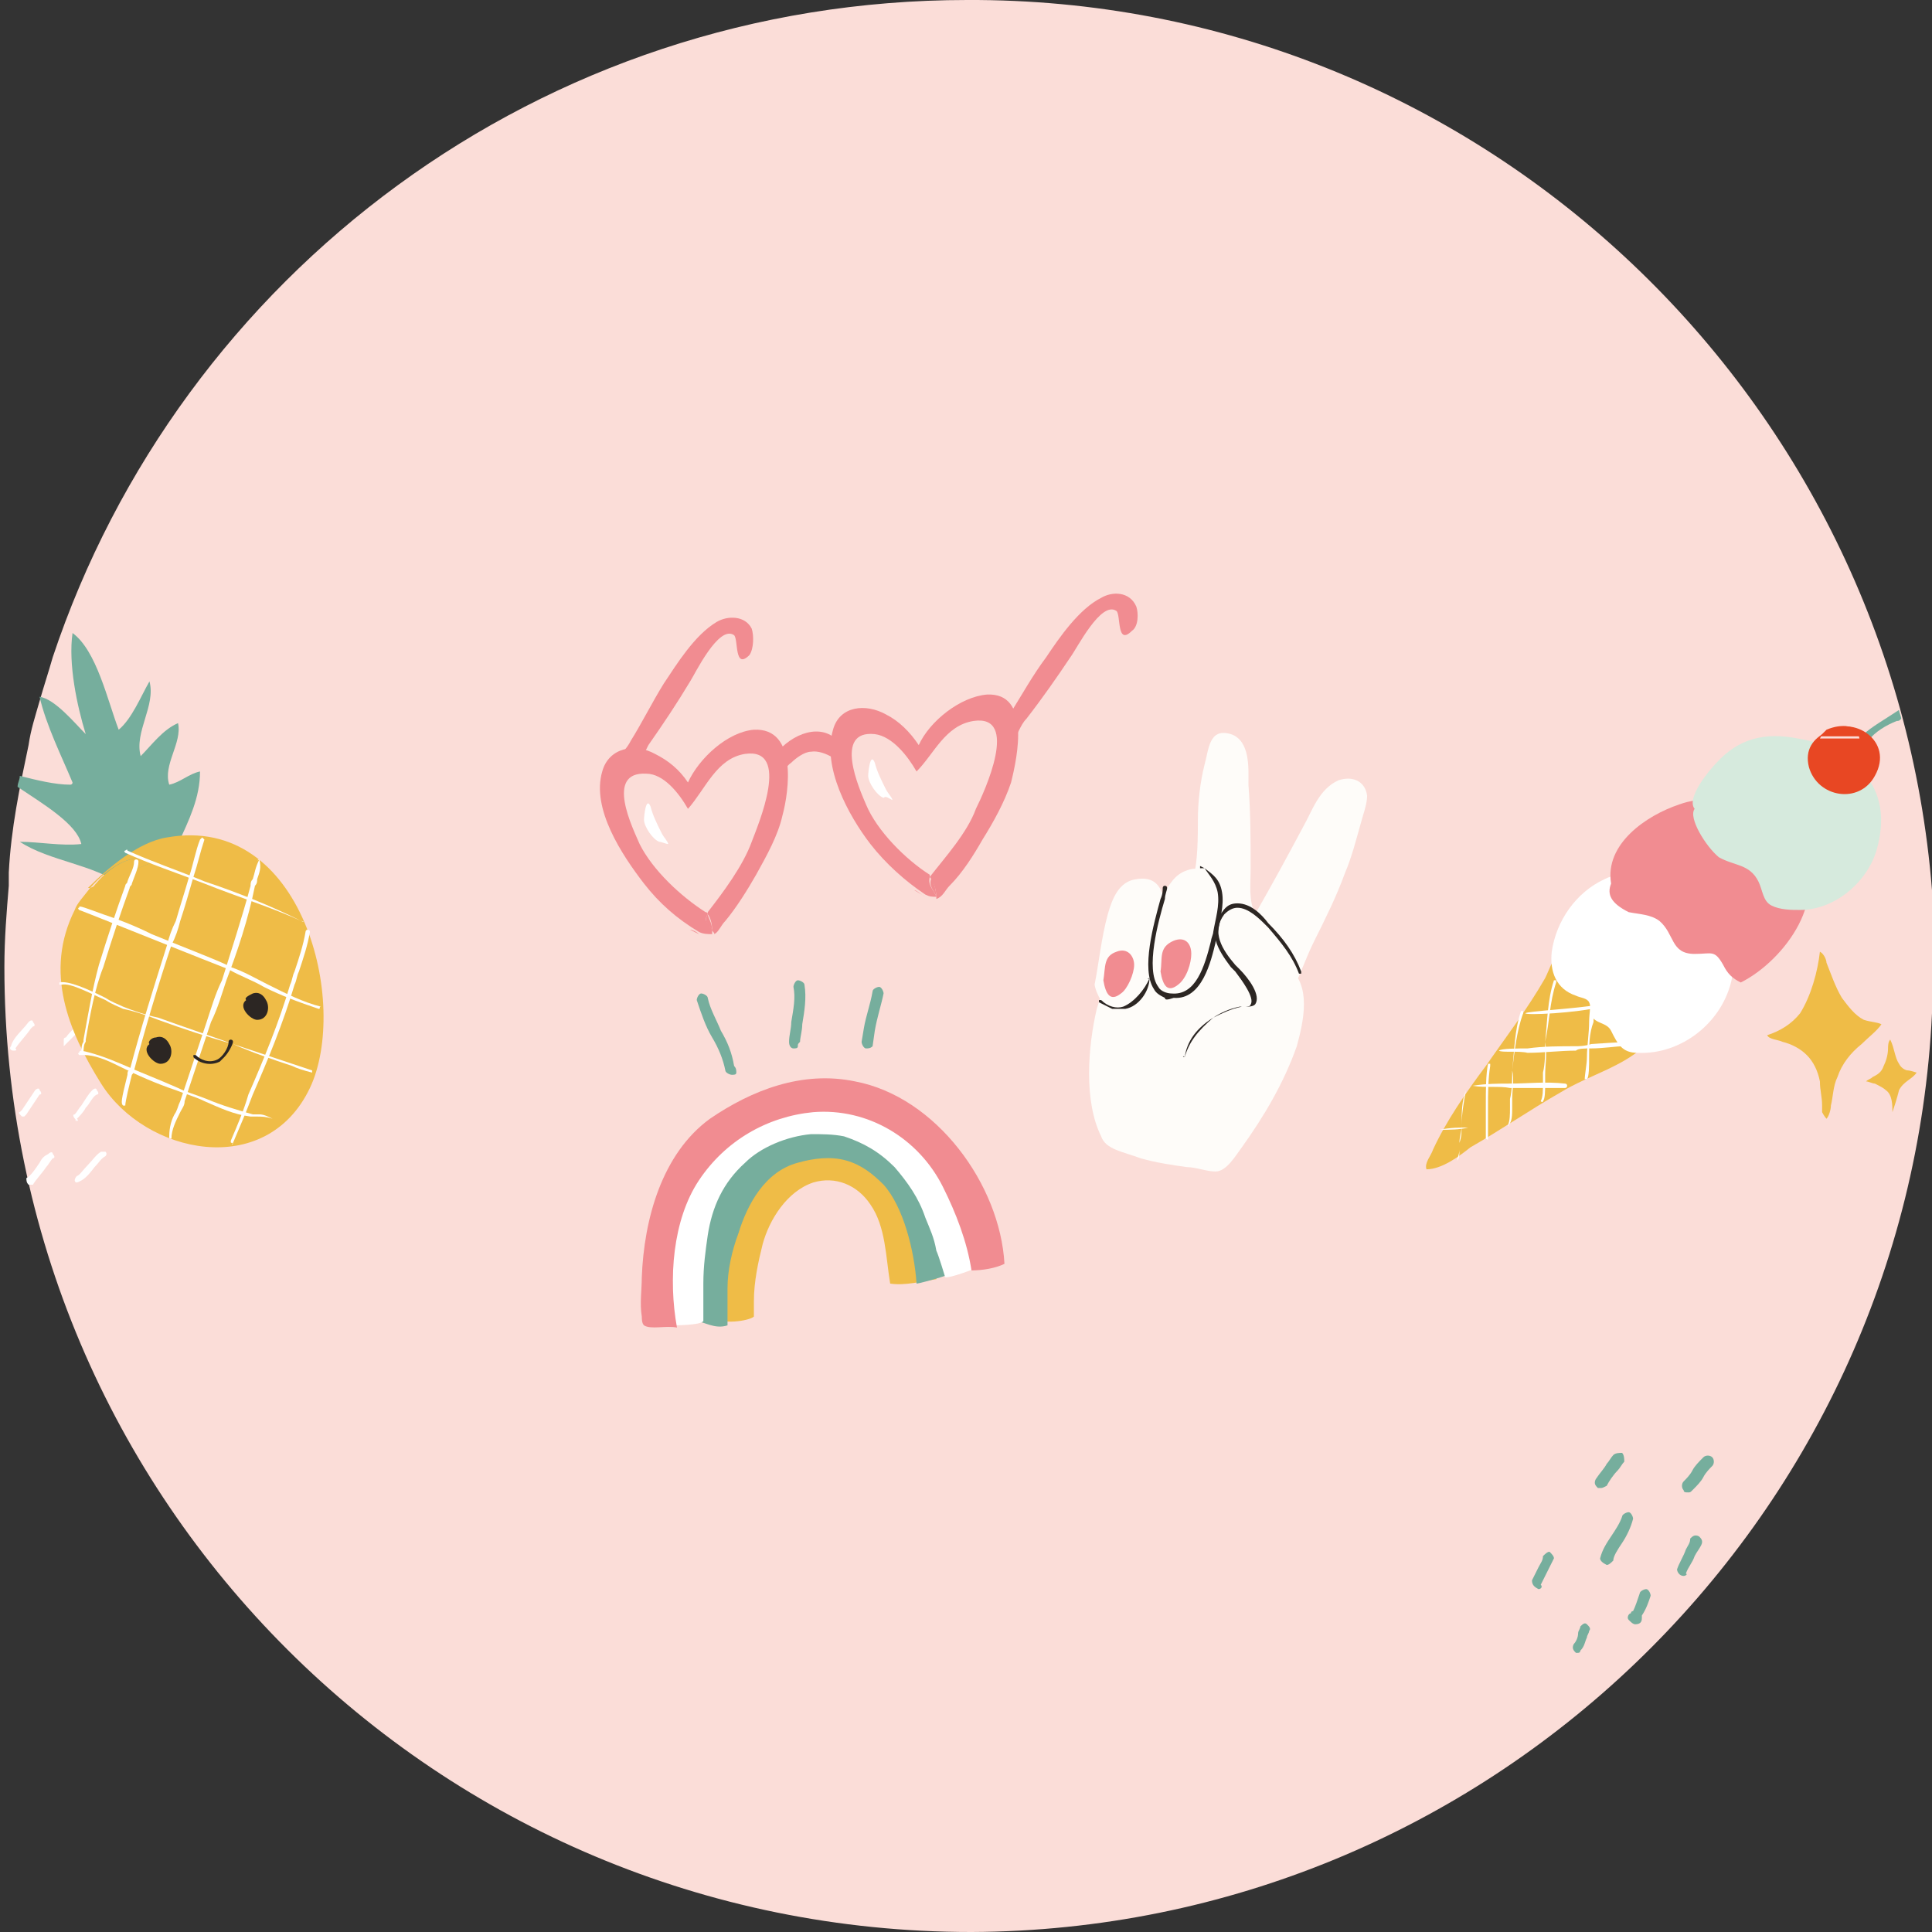 <?xml version="1.0" encoding="utf-8"?>
<!-- Generator: Adobe Illustrator 24.2.0, SVG Export Plug-In . SVG Version: 6.00 Build 0)  -->
<svg version="1.1" id="Calque_1" xmlns="http://www.w3.org/2000/svg" xmlns:xlink="http://www.w3.org/1999/xlink" x="0px" y="0px"
	 viewBox="0 0 87.9 87.9" style="enable-background:new 0 0 87.9 87.9;" xml:space="preserve">
<rect x="0" y="0" width="87.9" height="87.9" fill="#333333" stroke="none"/>
<style type="text/css">
	.st0{fill:#FBDDD8;}
	.st1{fill:#EFBC47;}
	.st2{fill:#76AE9D;}
	.st3{fill:#FFFFFF;}
	.st4{fill:#F18C91;}
	.st5{fill:#FEFCF9;}
	.st6{fill:#2C2623;}
	.st7{fill:#D6EADD;}
	.st8{fill:#E84723;}
</style>
<path class="st0" d="M87.9,46.1c0-0.8,0.1-1.5,0.1-2.3c0-0.6,0-1.2,0-1.8c0-0.5-0.1-1-0.1-1.5c0,0,0,0,0,0l0,0
	C86.1,17.8,67.1-0.1,44,0C24.6,0,8.2,12.5,2.4,29.9l0,0c0,0,0,0,0,0c-0.2,0.7-0.4,1.3-0.6,2c0,0,0,0,0,0c-0.2,0.7-0.4,1.3-0.5,2
	c0,0,0,0,0,0v0c-0.4,1.9-0.8,3.8-0.9,5.8l0,0c0,0.2,0,0.4,0,0.6c-0.1,1.2-0.2,2.4-0.2,3.7c0,24.3,19.7,43.9,44,43.9
	C67.6,87.8,86.8,69.3,87.9,46.1L87.9,46.1C87.9,46.1,87.9,46.1,87.9,46.1z"/>
<g>
	<g>
		<g>
			<g>
				<g>
					<path class="st1" d="M41.8,54c-1-1.8-2.8-3.1-5-2.6c-2.4,0.5-4.1,2.3-4.6,4.8c-0.2,0.9-0.1,1.8,0,2.7c0.2,0.2,0.3,0.5,0.4,1
						c0.1,0.4,1.5,0.2,1.7,0c0,0,0-0.3,0-0.7c0-0.9,0.2-1.8,0.4-2.6c0.3-1.1,1.1-2.4,2.3-2.8c1-0.3,2,0.1,2.6,1
						c0.7,1,0.7,2.4,0.9,3.6c0.7,0.1,1.4-0.1,2.1-0.2c0.1-0.4,0.1-0.8,0-1.2C42.5,55.9,42.3,54.9,41.8,54z"/>
				</g>
				<g>
					<path class="st2" d="M42.5,54c-0.7-1.1-1.6-2.1-2.7-2.9c-1.7-1.1-3.9-1.3-5.6-0.1c-1.4,1-2.3,2.7-2.9,4.3
						c-0.8,1.7-0.8,3.5,0.3,4.8c0.4,0,0.9,0.4,1.5,0.2c0,0,0-1.3,0-1.7c0-0.8,0.2-1.7,0.5-2.5c0.4-1.3,1.2-2.8,2.7-3.2
						c0.7-0.2,1.5-0.3,2.2-0.1c0.7,0.2,1.2,0.6,1.7,1.1c0.9,1,1.4,3,1.5,4.5c0,0,0.1,0,0.8-0.2c0.3-0.1,0.9-0.2,1-0.6
						c0-0.1,0.2-0.3,0.2-0.5c-0.1-0.4-0.2-0.8-0.3-1.2C43.2,55.2,42.9,54.6,42.5,54z"/>
				</g>
				<g>
					<path class="st3" d="M44.5,57.2c0-0.1-0.1-0.5-0.1-0.6c-0.1-0.5-0.2-0.9-0.3-1.4c-0.5-1.6-1.2-3.4-2.7-4.3
						c-1.8-1-4.1-1.6-6.1-1c-2.8,0.9-4.3,3.5-4.6,6.2c-0.1,1-0.1,2-0.1,3c0,0.6-0.3,0.8-0.2,1.1c0,0,0,0.1,0,0.1
						c0.3,0,1.5,0,1.6-0.2c0-0.1,0-0.4,0-0.5c0-0.4,0-0.8,0-1.2c0-0.8,0.1-1.5,0.2-2.2c0.2-1.3,0.7-2.4,1.7-3.3
						c0.7-0.7,1.9-1.2,3-1.3c0.5,0,1,0,1.5,0.1c0.9,0.3,1.6,0.7,2.3,1.4c0.6,0.7,1.1,1.4,1.4,2.3c0.2,0.5,0.4,0.9,0.5,1.5
						c0.1,0.2,0.4,1.2,0.4,1.2c0.1,0.1,1.5-0.4,1.8-0.6C44.9,57.4,44.5,57.4,44.5,57.2z"/>
				</g>
				<g>
					<path class="st4" d="M38.9,49.2c-2.4-0.5-4.7,0.4-6.6,1.7c-2.2,1.6-3,4.6-3.1,7.2c0,0.6-0.1,1.2,0,1.8c0,0.1,0,0.3,0.1,0.4
						c0.3,0.2,1,0,1.5,0.1c-0.4-2.2-0.2-4.9,1-6.7s3.1-2.9,5.2-3.1c2.5-0.2,4.8,1.2,5.9,3.4c0.6,1.2,1.1,2.5,1.3,3.8
						c0.5,0,1.1-0.1,1.5-0.3C45.5,53.9,42.6,49.9,38.9,49.2z"/>
				</g>
				<g>
					<path class="st2" d="M32.8,46.9c-0.2-0.5-0.5-1-0.6-1.5c0-0.1-0.2-0.2-0.3-0.2c-0.1,0-0.2,0.2-0.2,0.3c0.2,0.6,0.4,1.2,0.7,1.7
						c0.3,0.5,0.5,1,0.6,1.5c0,0.1,0.2,0.2,0.3,0.2s0.2,0,0.2-0.1c0-0.1,0-0.2-0.1-0.3C33.3,47.9,33.1,47.4,32.8,46.9z"/>
				</g>
				<g>
					<path class="st2" d="M36.3,44.6c-0.1,0-0.2,0.2-0.2,0.3c0.1,0.5,0,1-0.1,1.6c0,0.3-0.1,0.6-0.1,0.9c0,0.2,0.1,0.3,0.2,0.3
						c0.1,0,0.2,0,0.2-0.1c0-0.1,0-0.1,0.1-0.2c0-0.2,0.1-0.5,0.1-0.8c0.1-0.6,0.2-1.2,0.1-1.8C36.6,44.7,36.4,44.6,36.3,44.6z"/>
				</g>
				<g>
					<path class="st2" d="M40,44.9c-0.1,0-0.3,0.1-0.3,0.2c-0.1,0.6-0.3,1.1-0.4,1.7l-0.1,0.6c0,0.1,0.1,0.3,0.2,0.3
						c0.1,0,0.2,0,0.3-0.1c0,0,0-0.1,0-0.1s0,0,0,0.1l0.1-0.7c0.1-0.6,0.3-1.2,0.4-1.7C40.2,45.1,40.1,44.9,40,44.9z"/>
				</g>
			</g>
			<g>
				<path class="st5" d="M54,39.6c-0.6,0.2-0.8,0.7-1.1,1.1c-0.2-0.6-0.6-0.8-1.2-0.7c-0.8,0.1-1.1,0.9-1.3,1.6
					c-0.3,1.1-0.4,2.2-0.6,3.2c0.1,0.6,0.7,1.4,1.3,1.9c0.3,0.3,0.8,0.6,1.2,0.8c0.6,0.2,1.1,0,1.5-0.4c0.7-0.6,1.1-1.5,1.5-2.4
					c0.3-0.8,0.6-1.7,0.7-2.6c0.1-0.7,0.1-1.6-0.4-2.1C55.2,39.6,54.5,39.4,54,39.6z"/>
			</g>
			<g>
				<path class="st5" d="M60.9,35.5c-0.9,0.4-1.2,1.4-1.6,2.1c-0.8,1.5-1.4,2.6-2.2,4c-0.3-0.7-0.2-1.3-0.2-2.1c0-1.3,0-2.5-0.1-3.8
					c0-0.7,0.1-2-0.8-2.3c-1-0.3-1,0.7-1.2,1.4c-0.2,0.8-0.3,1.7-0.3,2.5c0,0.7,0,1.9-0.2,2.6c-0.6,2.4,0.1,0.8,0.3,0.7
					c0.5,0.1,0.2,0.8,0.6,1.2c1.1,1.3,2.3,2.4,3.5,3.5c0.4-0.8,0.7-1.7,1.1-2.5c0.5-1,1-2,1.4-3.1c0.3-0.7,0.5-1.5,0.7-2.2
					c0.1-0.4,0.3-0.9,0.3-1.3C62.1,35.5,61.5,35.3,60.9,35.5z"/>
			</g>
			<g>
				<path class="st5" d="M58.6,44c-0.4-0.3-0.9-0.5-1.3-0.7c-0.3-0.1-0.6-0.2-0.9-0.4c-0.3-0.2-0.5-0.4-0.9-0.5
					c-0.9-0.3-2.3-0.3-3.1,0.1c-1.2,0.6-2.1,2-2.5,3.4c-0.4,1.7-0.6,4.2,0.2,5.8c0.2,0.6,1,0.7,1.8,1c0.7,0.2,1.4,0.3,2.1,0.4
					c0.4,0,0.9,0.2,1.3,0.2c0.5,0,0.9-0.7,1.2-1.1c1-1.4,1.9-2.9,2.5-4.6C59.3,46.5,59.7,44.8,58.6,44z"/>
			</g>
			<g>
				<path class="st6" d="M53.9,48.1C53.8,48,53.8,48.1,53.9,48.1L53.9,48.1z"/>
				<path class="st6" d="M55.2,46.3c-0.8,0.5-1.2,1.1-1.3,1.8C54.1,47.4,54.5,46.9,55.2,46.3c0.4-0.2,0.8-0.4,1.3-0.5c0,0,0,0-0.1,0
					C55.9,45.9,55.5,46.1,55.2,46.3z"/>
				<path class="st6" d="M57.7,42c-0.3-0.4-0.8-0.9-1.4-0.9c-0.3,0-0.5,0.1-0.7,0.4c-0.7,0.9-0.2,1.7,0.4,2.5
					c0.1,0.1,0.1,0.1,0.2,0.2c0.3,0.4,0.9,1.2,0.7,1.5c0,0.1-0.2,0.1-0.3,0.1c0,0,0.1,0,0.1,0c0.1,0,0.3,0,0.4-0.1
					c0.3-0.4-0.3-1.2-0.7-1.6c-0.1-0.1-0.2-0.2-0.2-0.2c-0.6-0.7-1.1-1.5-0.5-2.3c0.2-0.2,0.4-0.3,0.6-0.3c0.5,0,1,0.5,1.3,0.8
					l0.1,0.1c0.6,0.7,1.1,1.3,1.4,2.1h0.1v-0.1C58.9,43.4,58.4,42.7,57.7,42L57.7,42z"/>
			</g>
			<g>
				<path class="st6" d="M54.8,39.5L54.8,39.5l-0.2-0.1v0.1H54.8c0.2,0.3,0.5,0.6,0.6,1.1c0.1,0.6-0.1,1.2-0.2,1.8
					c0,0.1-0.1,0.3-0.1,0.4c-0.3,1.2-0.7,2.5-1.8,2.4c-0.2,0-0.5-0.1-0.6-0.3c-0.6-0.8,0-3,0.3-4c0-0.2,0.1-0.4,0.1-0.5
					c0-0.1-0.1-0.1-0.1-0.1c-0.1,0-0.1,0.1-0.1,0.1c0,0.1,0,0.3-0.1,0.5c-0.3,1.1-0.9,3.2-0.3,4.1c0.1,0.2,0.3,0.3,0.5,0.4
					c0,0.1,0.1,0.1,0.4,0c1.3,0.1,1.7-1.7,1.9-2.5c0-0.1,0.1-0.3,0.1-0.4c0.1-0.7,0.3-1.3,0.2-1.9C55.5,40,55.2,39.8,54.8,39.5z"/>
			</g>
			<g>
				<path class="st6" d="M52.3,44.5C52.2,44.5,52.2,44.6,52.3,44.5c-0.2,0.5-0.7,1.1-1.2,1.3c-0.3,0.1-0.7,0-1-0.3H50v0.1
					c0.2,0.1,0.4,0.2,0.6,0.3c0.1,0,0.3,0,0.6,0C51.8,45.8,52.3,45.1,52.3,44.5C52.4,44.5,52.3,44.5,52.3,44.5z"/>
			</g>
			<g>
				<path class="st4" d="M50.8,43.3c-0.6,0.2-0.5,0.7-0.6,1.3c0.1,0.6,0.3,1,0.8,0.6c0.3-0.2,0.6-0.9,0.6-1.3
					C51.6,43.5,51.3,43.1,50.8,43.3z"/>
			</g>
			<g>
				<path class="st4" d="M53.4,42.8c-0.7,0.3-0.5,0.8-0.6,1.4c0.1,0.6,0.3,1,0.8,0.6c0.4-0.3,0.6-1,0.6-1.4
					C54.2,42.9,53.9,42.6,53.4,42.8z"/>
			</g>
			<g>
				<path class="st1" d="M83.8,45.4c-0.3-0.5-0.5-1.1-0.7-1.6c0-0.1-0.1-0.4-0.3-0.5c-0.1,0.9-0.4,2-0.9,2.8c-0.4,0.5-0.9,0.8-1.5,1
					c0.1,0.2,0.5,0.2,0.7,0.3c0.4,0.1,0.8,0.3,1.1,0.6c0.3,0.3,0.5,0.7,0.6,1.2c0,0.4,0.1,0.7,0.1,1.1c0,0.1,0,0.2,0,0.3
					c0,0,0.1,0.2,0.2,0.3c0.1-0.1,0.2-0.4,0.2-0.6c0.1-0.4,0.1-0.9,0.3-1.3c0.2-0.6,0.6-1.1,1.1-1.5c0.3-0.3,0.7-0.6,0.9-0.9
					c-0.2-0.1-0.5-0.1-0.8-0.2C84.4,46.2,84.1,45.8,83.8,45.4z"/>
			</g>
			<g>
				<path class="st1" d="M86.4,48.4c-0.2-0.3-0.2-0.7-0.4-1.1c-0.1,0.1-0.1,0.3-0.1,0.4c0,0.3-0.1,0.6-0.2,0.8
					c-0.1,0.3-0.3,0.4-0.5,0.5c-0.1,0.1-0.2,0.1-0.3,0.2c0.1,0,0.3,0.1,0.4,0.1c0.2,0.1,0.4,0.2,0.5,0.3c0.3,0.2,0.3,0.7,0.3,1
					c0.1-0.3,0.2-0.6,0.3-1c0.2-0.4,0.6-0.5,0.8-0.8c0,0-0.3-0.1-0.4-0.1S86.5,48.6,86.4,48.4z"/>
			</g>
			<g>
				<path class="st3" d="M1.6,49.6c-0.2,0.3-0.4,0.6-0.6,0.9l-0.1,0.1c-0.1,0,0,0.1,0.1,0.2h0.1l0.1-0.1c0.2-0.3,0.4-0.6,0.6-0.9
					c0.1,0,0.1-0.1,0-0.2C1.8,49.5,1.7,49.5,1.6,49.6z"/>
			</g>
			<g>
				<path class="st3" d="M2.1,53.1c0.1-0.1,0.2-0.3,0.3-0.4c0.1,0,0.1-0.1,0-0.2c0-0.1-0.1-0.1-0.2,0c-0.2,0.1-0.3,0.2-0.4,0.4
					c-0.2,0.3-0.4,0.6-0.6,0.7c0,0,0,0,0,0c0,0.1,0,0.2,0.1,0.3c0,0,0.1,0,0.2,0C1.6,53.7,1.9,53.4,2.1,53.1z"/>
			</g>
			<g>
				<path class="st3" d="M3.5,51C3.4,50.9,3.4,51,3.5,51L3.5,51z"/>
				<path class="st3" d="M4.2,49.6C4,49.8,3.9,50,3.7,50.3c-0.1,0.1-0.2,0.3-0.3,0.4c-0.1,0-0.1,0.1,0.1,0.3c0,0,0.1,0,0-0.1
					c0.1-0.1,0.3-0.3,0.4-0.5c0.2-0.2,0.3-0.5,0.5-0.6c0.1,0,0.1-0.1,0-0.2C4.4,49.5,4.3,49.5,4.2,49.6z"/>
			</g>
			<g>
				<path class="st3" d="M1.3,46.5L1.3,46.5c-0.3,0.4-0.7,0.7-0.8,1.1c-0.1,0.1,0,0.2,0.1,0.2c0.1,0,0.2,0,0.1-0.1
					c0.2-0.3,0.5-0.6,0.7-0.9l0.1-0.1c0.1,0,0.1-0.1,0-0.2C1.5,46.4,1.4,46.4,1.3,46.5z"/>
			</g>
			<g>
				<path class="st3" d="M3,47.7C3,47.7,3,47.7,3,47.7C3,47.7,3.1,47.7,3,47.7z"/>
				<path class="st3" d="M3,47.7C3,47.7,3,47.6,3,47.7C3,47.6,3,47.6,3,47.7C3,47.7,3,47.7,3,47.7z"/>
				<path class="st3" d="M3.7,46.4c-0.2,0.3-0.5,0.5-0.7,0.8c0,0-0.1,0-0.1,0.1v0.1c0,0.1,0,0.1,0,0.2C3,47.5,3,47.5,3,47.5
					c0.3-0.3,0.6-0.6,0.9-0.9c0.1,0,0.1-0.1,0-0.2C3.9,46.3,3.8,46.3,3.7,46.4z"/>
			</g>
			<g>
				<path class="st3" d="M4.6,52.4C4.4,52.5,4.2,52.8,4,53s-0.4,0.5-0.5,0.5c0,0-0.1,0.1-0.1,0.2c0,0,0,0.1,0.1,0.1
					c0.3-0.1,0.5-0.3,0.8-0.7c0.2-0.2,0.3-0.4,0.5-0.5c0,0,0.1-0.1,0-0.2C4.8,52.4,4.7,52.4,4.6,52.4z"/>
			</g>
			<g>
				<path class="st4" d="M6.8,49c-0.1,0.2-0.6,0.7-0.9,0.9c-0.1,0.1-0.1,0.2,0,0.3c0,0.1,0.1,0.1,0.1,0.1s0.1,0,0.2-0.1
					c0.1-0.1,0.8-0.7,1-1c0-0.1,0-0.2-0.1-0.3C7,48.9,6.9,48.9,6.8,49z"/>
			</g>
			<g>
				<g>
					<polygon class="st2" points="1.8,31.7 1.8,31.7 1.8,31.7 					"/>
					<path class="st2" d="M3.7,38.4c-0.9,0.1-1.9-0.1-2.8-0.1c1.4,0.9,3.3,1,4.7,2c0,0.1-0.1-0.1-0.2,0c1.6,0.5,2-0.3,2.7-1.9
						c0.5-1.1,1-2.1,1-3.3c-0.5,0.1-0.9,0.5-1.4,0.6c-0.3-0.9,0.6-1.9,0.4-2.8c-0.7,0.3-1.2,1-1.7,1.5c-0.3-1.1,0.7-2.3,0.4-3.4
						c-0.4,0.7-0.8,1.7-1.4,2.2c-0.5-1.3-1-3.6-2.1-4.4c-0.2,1.4,0.2,3.3,0.6,4.6c-0.5-0.5-1.4-1.6-2.1-1.7c0,0,0,0,0,0
						c0.3,1.3,1,2.7,1.5,3.9c0,0.1-0.1,0.1-0.1,0.1c-0.7,0-1.5-0.2-2.3-0.4c0,0.2-0.1,0.3-0.1,0.5C2,36.6,3.5,37.5,3.7,38.4z"/>
				</g>
				<g>
					<path class="st1" d="M7.6,38.1c-1.3,0.2-2.7,1.4-3.6,2.3l0.1,0C4.9,39.5,6,38.7,7,39.2l-2.9,1.2c-0.3,0.4-0.6,0.7-0.7,1
						c-1.4,2.8-0.3,5.5,1.2,7.9c2,3.2,7.5,4.4,9.5,0.2C15.9,45.7,13.8,37,7.6,38.1z"/>
					<path class="st1" d="M4.2,40.4L7,39.2C6,38.7,4.9,39.5,4.2,40.4z"/>
				</g>
				<g>
					<path class="st3" d="M3.8,47.9C3.7,48,3.8,48,3.8,47.9L3.8,47.9z"/>
					<path class="st3" d="M6.2,39.1c-0.1,0-0.1,0.1-0.1,0.1c0,0.3-0.2,0.6-0.3,0.9c0,0.1-0.1,0.1-0.1,0.2c-0.4,1.1-0.8,2.3-1.2,3.6
						C4.2,45,4,46.2,3.8,47.3v0.1c-0.1,0.1-0.1,0.4-0.1,0.5c0,0,0,0,0.1,0c0-0.1,0-0.4,0.1-0.5v-0.1C4.1,46.2,4.3,45,4.7,44
						c0.4-1.3,0.8-2.5,1.2-3.6c0-0.1,0.1-0.1,0.1-0.2c0.1-0.3,0.3-0.7,0.3-1C6.3,39.1,6.2,39.1,6.2,39.1z"/>
				</g>
				<g>
					<path class="st3" d="M9.1,38.2c-0.2,0.5-0.3,1.1-0.5,1.7c-0.2,0.7-0.4,1.3-0.6,2c-0.2,0.4-0.3,0.7-0.4,1.1
						c-0.6,1.9-1.2,3.8-1.7,5.7c-0.1,0-0.1,0.1-0.1,0.2c-0.3,1.2-0.3,1.3-0.2,1.4h0.1c0-0.2,0.2-1,0.3-1.4c0.1-0.1,0.1-0.2,0.1-0.2
						c0.5-1.9,1.1-3.9,1.7-5.7c0.2-0.4,0.3-0.7,0.4-1.1c0.2-0.6,0.4-1.3,0.6-2c0.2-0.6,0.3-1.1,0.5-1.7l-0.1-0.1L9.1,38.2z"/>
				</g>
				<g>
					<path class="st3" d="M11.8,39.1C11.7,39.1,11.7,39.2,11.8,39.1c-0.2,0.4-0.2,0.6-0.3,0.9c-0.1,0.1-0.1,0.2-0.1,0.3
						c-0.4,1.5-0.9,3-1.3,4.3c-0.3,0.6-0.5,1.3-0.7,1.9c-0.4,1.2-0.8,2.4-1.2,3.6c-0.1,0.2-0.1,0.3-0.2,0.5
						c-0.2,0.3-0.3,0.7-0.3,1.1c0,0.1,0,0.1,0.1,0.1c0,0,0,0,0,0c0,0,0,0,0,0c0-0.4,0.2-0.8,0.4-1.2c0.1-0.2,0.2-0.3,0.2-0.5
						c0.4-1.2,0.8-2.4,1.2-3.6c0.3-0.6,0.5-1.3,0.7-1.9c0.5-1.3,1-2.8,1.3-4.3c0.1-0.1,0.1-0.2,0.1-0.3
						C11.8,39.7,11.9,39.5,11.8,39.1C11.9,39.1,11.8,39.1,11.8,39.1z"/>
				</g>
				<g>
					<path class="st3" d="M10.6,52C10.5,52.1,10.6,52.1,10.6,52L10.6,52z"/>
					<path class="st3" d="M14,42.3c-0.1,0-0.1,0.1-0.1,0.1c-0.1,0.6-0.3,1.2-0.5,1.8c-0.1,0.2-0.1,0.4-0.2,0.6
						c-0.5,1.7-1.2,3.4-1.9,5c-0.2,0.7-0.5,1.4-0.8,2.1c0,0.1,0,0.1,0.1,0.1c0.3-0.7,0.6-1.4,0.9-2.2c0.7-1.6,1.4-3.3,1.9-5
						c0.1-0.2,0.1-0.4,0.2-0.6c0.2-0.6,0.4-1.2,0.5-1.8C14.1,42.3,14,42.3,14,42.3z"/>
				</g>
				<g>
					<path class="st3" d="M11.5,50.7c-0.7-0.2-1.4-0.4-2.1-0.7c-0.5-0.2-0.9-0.3-1.3-0.5c-0.9-0.4-1.7-0.7-2.6-1.1
						c-0.7-0.3-1.3-0.5-1.8-0.6c-0.1,0-0.1,0.1-0.1,0.1c-0.1,0,0,0.1,0,0.1h0.1c0.1,0,0.1,0,0.1,0c0.5,0,1,0.2,1.6,0.5
						c0.8,0.4,1.7,0.8,2.6,1.1c0.5,0.2,0.9,0.3,1.3,0.5c0.7,0.3,1.3,0.6,2.1,0.7c0.1,0,0.2,0,0.3,0c0.2,0,0.4,0,0.7,0.1c0,0,0,0,0,0
						c-0.2-0.1-0.4-0.2-0.6-0.2C11.7,50.7,11.6,50.7,11.5,50.7z"/>
					<path class="st3" d="M12.4,50.9C12.5,50.9,12.5,50.9,12.4,50.9C12.5,50.9,12.4,50.9,12.4,50.9z"/>
				</g>
				<g>
					<path class="st3" d="M10.6,47.5c-1.1-0.4-2.3-0.8-3.4-1.2c-0.5-0.1-1.1-0.3-1.6-0.5c-0.2-0.1-0.5-0.2-0.8-0.4
						C4,45,3.1,44.6,2.7,44.7v0.1h0.1c0.4-0.1,1.3,0.4,2,0.7c0.3,0.2,0.6,0.3,0.8,0.4c0.5,0.1,1.1,0.3,1.6,0.5
						C8.3,46.8,9.5,47.2,10.6,47.5c0.9,0.4,1.8,0.7,2.7,1c0.2,0.1,0.5,0.2,0.9,0.3c0-0.1,0-0.1,0-0.1c-0.3-0.1-0.6-0.2-0.9-0.3
						C12.4,48.1,11.5,47.8,10.6,47.5z"/>
				</g>
				<g>
					<path class="st3" d="M10.5,44c-0.3-0.2-1.9-0.8-3.6-1.5c-0.8-0.4-1.6-0.7-2.2-0.9c-1.1-0.4-1.1-0.4-1.1-0.3c-0.1,0,0,0.1,0,0.1
						c0.3,0.1,6,2.4,6.8,2.7c0.5,0.3,1.1,0.5,1.6,0.8c0.8,0.4,1.6,0.7,2.5,1c0.1,0,0-0.1,0.1-0.1c-0.8-0.2-1.6-0.6-2.4-1
						C11.6,44.5,11.1,44.2,10.5,44z"/>
				</g>
				<g>
					<path class="st3" d="M13.7,41.9c-1.4-0.7-2.9-1.3-4.4-1.8c-1.2-0.5-2.4-0.9-3.5-1.4c0-0.1-0.1,0-0.1,0c-0.1,0,0,0.1,0,0.1
						c1.1,0.5,2.3,0.9,3.6,1.4C10.8,40.8,12.4,41.3,13.7,41.9C13.9,42,13.8,41.9,13.7,41.9z"/>
				</g>
				<g>
					<path class="st6" d="M7.1,47.2c-0.2,0-0.4,0.2-0.3,0.3c-0.4,0.3,0.2,0.9,0.5,0.9c0.5,0,0.6-0.6,0.4-0.9
						C7.6,47.3,7.4,47.1,7.1,47.2z"/>
				</g>
				<g>
					<path class="st6" d="M11.5,45.2c-0.2,0.1-0.4,0.2-0.3,0.3c-0.4,0.3,0.2,0.9,0.5,0.9c0.5,0,0.6-0.6,0.4-0.9
						C12,45.3,11.8,45.1,11.5,45.2z"/>
				</g>
				<g>
					<path class="st6" d="M10.5,47.3c-0.1,0-0.1,0.1-0.1,0.1c0,0.3-0.3,0.7-0.5,0.8c-0.4,0.2-0.8,0-1-0.2H8.8v0.1
						c0.3,0.3,0.8,0.4,1.2,0.2c0.1-0.1,0.1-0.1,0.2-0.2c0.2-0.2,0.4-0.6,0.4-0.7C10.6,47.3,10.5,47.3,10.5,47.3z"/>
				</g>
			</g>
			<g>
				<path class="st0" d="M33.1,33.8c-0.8,0.4-1.1,1.6-1.9,2.1c-0.3-0.4-0.7-0.7-1.2-0.9c-0.4-0.2-1.3-0.5-1.7-0.2
					C28,35,27.9,35.7,27.9,36c-0.1,0.8,0.3,1.5,0.6,2.1c0.8,1.5,1.9,3.1,3.5,3.8v-0.1c0.4,0.3,0.7-0.4,1.1-0.8
					c0.5-0.9,0.9-1.8,1.4-2.7c0.4-0.8,0.6-1.6,0.8-2.5c0.1-0.6,0.1-1.2-0.2-1.7C34.7,33.5,33.7,33.5,33.1,33.8z"/>
			</g>
			<g>
				<path class="st0" d="M43.9,32.5c-0.9,0.4-1.2,1.5-2,2c-0.4-0.4-0.7-0.8-1.2-1c-0.4-0.1-1.3-0.5-1.7-0.2
					c-0.3,0.2-0.4,0.9-0.4,1.2c-0.1,0.7,0.2,1.5,0.5,2.1c0.8,1.5,1.9,3.1,3.4,3.9v-0.1c0.4,0.3,0.8-0.4,1-0.7c0.6-0.8,1-1.7,1.5-2.6
					c0.4-0.8,0.7-1.6,0.9-2.5c0.1-0.6,0.2-1.2-0.1-1.7C45.5,32.2,44.5,32.2,43.9,32.5z"/>
			</g>
			<g>
				<path class="st4" d="M42.2,40.8c0,0-0.1-0.1-0.1-0.1c0,0,0,0,0,0L42.2,40.8z"/>
				<path class="st4" d="M42.1,40.8l-0.5-0.3C41.7,40.5,41.9,40.7,42.1,40.8z"/>
				<path class="st4" d="M44.9,31.6c-1.2,0.1-2.6,1.2-3.1,2.3c-0.4-0.6-0.9-1.1-1.5-1.4c-0.9-0.5-2.1-0.4-2.4,0.7
					c-0.5,1.7,0.7,3.9,1.7,5.2c0.7,0.9,1.6,1.7,2.5,2.3c0.2,0.1,0.3,0.1,0.5,0.1c-0.1-0.3-0.4-0.5-0.3-0.9c0,0,0,0,0,0
					c0,0,0-0.1,0-0.1c-1.1-0.7-2.4-2-2.9-3.2c-0.3-0.7-1.5-3.4,0.4-3.2c0.8,0.1,1.5,1,1.9,1.7c0.8-0.8,1.3-2.1,2.6-2.3
					c2.1-0.3,0.5,3.2,0.1,4c-0.4,1.1-1.4,2.2-2.1,3.1c0.1,0.1,0.3,0.5,0.3,0.9c0,0,0,0,0,0c0,0,0,0.1,0,0.1c0.3-0.1,0.4-0.4,0.6-0.6
					c0.6-0.6,1.1-1.4,1.5-2.1c0.5-0.8,1-1.7,1.3-2.6C46.3,34.4,46.9,31.5,44.9,31.6z"/>
				<path class="st4" d="M42.4,39.9C42.4,39.9,42.3,39.9,42.4,39.9c-0.2,0.4,0.1,0.6,0.2,0.9c0,0,0,0,0,0
					C42.6,40.4,42.4,40,42.4,39.9z"/>
			</g>
			<g>
				<path class="st4" d="M31.8,42.5l-0.4-0.2C31.5,42.3,31.7,42.4,31.8,42.5z"/>
				<path class="st4" d="M31.9,42.5C31.9,42.5,31.9,42.5,31.9,42.5c-0.1-0.1-0.1-0.1-0.1-0.1L31.9,42.5z"/>
				<path class="st4" d="M32.4,42.3c0-0.3-0.2-0.6-0.2-0.7C32,41.9,32.2,42.1,32.4,42.3z"/>
				<path class="st4" d="M34.3,33.2c-1.2,0.1-2.5,1.3-3,2.4c-0.4-0.6-0.9-1-1.5-1.3c-0.9-0.5-2.1-0.3-2.4,0.8
					c-0.5,1.7,0.9,3.8,1.9,5.1c0.7,0.9,1.5,1.6,2.5,2.2c0.2,0.1,0.4,0.1,0.6,0.1c0-0.1,0-0.1,0-0.2c-0.2-0.3-0.4-0.4-0.2-0.7
					c0-0.1-0.1-0.1-0.1-0.1c-1.1-0.7-2.4-1.9-3-3.1c-0.3-0.7-1.6-3.3,0.3-3.2c0.8,0,1.5,0.9,1.9,1.6c0.8-0.9,1.3-2.3,2.6-2.5
					c2.1-0.3,0.6,3.2,0.3,4c-0.4,1.1-1.3,2.3-2,3.2c0,0,0,0.1,0,0.1c0.1,0.1,0.2,0.4,0.2,0.7c0,0.1,0.1,0.1,0.1,0.2
					c0.2-0.1,0.3-0.4,0.5-0.6c0.5-0.6,1-1.4,1.4-2.1c0.5-0.9,1-1.8,1.2-2.7C35.9,36,36.3,33.1,34.3,33.2z"/>
			</g>
			<g>
				<path class="st4" d="M50.1,27.2c-1,0.5-1.9,1.8-2.5,2.7c-0.6,0.8-1.1,1.7-1.6,2.5c0,0-0.3,0.2-0.4,0.6c0,0.2,0.3,0.6,0.4,0.8
					c0.3-0.3,0.4-0.8,0.7-1.1c0.7-0.9,1.4-1.9,2-2.8c0.3-0.4,1.4-2.6,2.1-2.1c0.2,0.2,0,1.6,0.7,0.9c0.3-0.2,0.3-0.8,0.2-1.1
					C51.4,26.9,50.6,26.9,50.1,27.2z"/>
			</g>
			<g>
				<path class="st4" d="M32.6,28.3c-1,0.6-1.8,1.9-2.4,2.8c-0.5,0.8-1,1.8-1.5,2.6c-0.3,0.6-0.8,0.8-0.7,1.1c0,0.3,0.8,0,0.9,0.2
					c0.2-0.3,0.4-0.7,0.6-1.1c0.7-1,1.3-1.9,1.9-2.9c0.2-0.3,1.3-2.6,2-2.1c0.2,0.2,0,1.6,0.7,0.9c0.2-0.3,0.2-0.9,0.1-1.2
					C33.9,28,33.1,28,32.6,28.3z"/>
			</g>
			<g>
				<path class="st4" d="M35.3,34.3c0,0.5-0.1,0.6,0,1c0.3,0,0.4-0.4,0.7-0.6c0.2-0.2,0.6-0.5,0.9-0.5c0.6-0.1,1.5,0.5,1.7,1
					c0-0.4-0.1-1.1-0.4-1.4C37.4,32.8,36,33.4,35.3,34.3z"/>
			</g>
			<g>
				<path class="st3" d="M29.6,36.7c-0.2-0.5-0.3,0.4-0.3,0.6c0,0.3,0.4,0.9,0.7,1c0.1,0,0.3,0.1,0.4,0.1c0-0.1-0.2-0.3-0.3-0.5
					C29.9,37.5,29.7,37.1,29.6,36.7z"/>
			</g>
			<g>
				<path class="st3" d="M39.8,34.7c-0.2-0.5-0.3,0.4-0.3,0.6c0,0.3,0.4,0.9,0.7,1c0.1-0.1,0.2,0,0.4,0.1c0-0.1-0.2-0.3-0.3-0.5
					C40.1,35.5,39.9,35.1,39.8,34.7z"/>
			</g>
			<g>
				<path class="st2" d="M74.1,68.8c-0.1,0-0.3,0.1-0.3,0.2c-0.1,0.3-0.3,0.6-0.5,0.9c-0.2,0.3-0.4,0.6-0.5,1c0,0.1,0.1,0.2,0.3,0.3
					c0.1,0,0.2-0.1,0.3-0.2c0-0.2,0.2-0.5,0.4-0.8s0.4-0.7,0.5-1.1C74.3,69,74.2,68.8,74.1,68.8z"/>
			</g>
			<g>
				<path class="st2" d="M74.9,72.3c-0.1,0-0.3,0.1-0.3,0.2c-0.1,0.3-0.2,0.6-0.3,0.8c-0.1,0-0.1,0.1-0.1,0.1
					c-0.1,0-0.2,0.2-0.1,0.3c0.1,0.1,0.2,0.2,0.3,0.2c0.3,0,0.3-0.2,0.3-0.3v-0.1c0.2-0.3,0.3-0.6,0.4-0.9
					C75.1,72.5,75,72.3,74.9,72.3z"/>
			</g>
			<g>
				<path class="st2" d="M76.9,70c0,0.2-0.1,0.3-0.2,0.5c-0.1,0.3-0.3,0.6-0.4,0.9c0,0.1,0.1,0.3,0.3,0.3c0.1,0,0.2-0.1,0.1-0.1
					c0.1-0.3,0.3-0.5,0.4-0.8c0.1-0.2,0.2-0.3,0.3-0.5c0.1-0.2,0-0.3-0.1-0.4C77.1,69.8,77,69.9,76.9,70z"/>
			</g>
			<g>
				<path class="st2" d="M77.5,66.3c-0.2,0.2-0.4,0.4-0.5,0.6c-0.1,0.2-0.3,0.4-0.4,0.5c-0.1,0.1-0.1,0.3,0,0.4
					c0,0.1,0.1,0.1,0.2,0.1s0.1,0,0.2-0.1c0.2-0.2,0.4-0.4,0.5-0.6s0.3-0.4,0.4-0.5c0.1-0.1,0.1-0.3,0-0.4
					C77.8,66.2,77.6,66.2,77.5,66.3z"/>
			</g>
			<g>
				<path class="st2" d="M71.9,74c0,0.1-0.1,0.2-0.1,0.3c0,0.2-0.1,0.4-0.2,0.5c-0.1,0.2,0,0.3,0.1,0.4h0.1c0,0,0.1,0,0.1-0.1
					c0.2-0.2,0.2-0.4,0.3-0.6c0-0.1,0.1-0.2,0.1-0.3c0.1-0.1,0-0.2-0.1-0.3C72.1,73.8,72,73.9,71.9,74z"/>
			</g>
			<g>
				<path class="st2" d="M70.2,70.8c0,0.2-0.1,0.3-0.2,0.5c-0.1,0.2-0.2,0.4-0.3,0.6c0,0.2,0.1,0.3,0.3,0.4c0.1,0,0.2-0.1,0.1-0.2
					c0.1-0.2,0.2-0.4,0.3-0.6c0.1-0.2,0.2-0.4,0.3-0.6c0-0.1-0.1-0.2-0.2-0.3C70.4,70.6,70.3,70.7,70.2,70.8z"/>
			</g>
			<g>
				<path class="st2" d="M73.4,66.2c-0.1,0.1-0.2,0.3-0.3,0.4c-0.1,0.2-0.3,0.4-0.5,0.7c-0.1,0.2,0,0.3,0.1,0.4h0.1
					c0.1,0,0.1,0,0.3-0.1c0.1-0.2,0.3-0.5,0.5-0.7c0.1-0.1,0.2-0.3,0.3-0.4c0-0.1,0-0.3-0.1-0.4C73.7,66.1,73.5,66.1,73.4,66.2z"/>
			</g>
		</g>
		<g>
			<g>
				<path class="st1" d="M70.9,43.4c-0.3,0.3-0.4,0.7-0.6,1.1c-0.8,1.4-1.8,2.7-2.7,4c-0.9,1.2-1.8,2.5-2.4,3.8
					c-0.1,0.3-0.4,0.6-0.3,0.9c0.7,0,1.5-0.6,2-1c1.4-0.8,2.7-1.7,4.1-2.5c1.3-0.8,3-1.2,4-2.3C73.8,46.1,72.7,44.2,70.9,43.4z"/>
			</g>
			<g>
				<path class="st3" d="M69.4,46.1c0,0.1,2.3,0,3.5-0.3v-0.1h-0.1C71.7,45.9,69.5,46,69.4,46.1z"/>
			</g>
			<g>
				<path class="st3" d="M72.4,47.5c-0.3,0.1-0.6,0.1-0.7,0.1c-0.7,0-1.5,0-2.2,0.1c-0.4,0-1.2,0-1.3,0.1c0.1,0.1,0.9,0,1.3,0.1
					c0.7,0,1.5-0.1,2.2-0.1c0.1-0.1,0.4-0.1,0.7-0.1c0.5,0,1.2-0.1,1.4-0.1h0.1v-0.1C73.9,47.4,73.9,47.4,72.4,47.5z"/>
			</g>
			<g>
				<path class="st3" d="M71.2,49.3c-0.9-0.1-1.7,0-2.5,0c-0.5,0-1.1,0-1.7,0.1c0,0,0.1,0,0,0c0,0,0,0,0,0c0.6,0.1,1.2,0,1.7,0.1
					c0.9,0,1.7,0,2.5,0c0.1,0,0.1-0.1,0.1-0.1C71.3,49.3,71.2,49.3,71.2,49.3z"/>
			</g>
			<g>
				<path class="st3" d="M66.8,51.3c-0.4,0-0.8,0-1.3,0.1C66,51.4,66.4,51.4,66.8,51.3z"/>
			</g>
			<g>
				<path class="st3" d="M67.6,50.3c0,0.5,0,1,0,1.5c0.1,0.1,0.1,0,0.1,0.1c0-0.4,0-1,0-1.5c0-0.6,0-1.3,0.1-1.9c0-0.1,0-0.1,0-0.1
					c-0.1,0-0.1,0-0.1,0C67.6,48.9,67.6,49.6,67.6,50.3z"/>
			</g>
			<g>
				<path class="st3" d="M70.3,47.4c0,0.5,0,1-0.1,1.4c0,0.2,0,0.3,0,0.5c0,0.3,0,0.6-0.1,0.8c0.1,0.1,0.1,0,0.1,0
					c0.1-0.1,0.1-0.5,0.1-0.8c0-0.1,0-0.3,0-0.4C70.3,48.4,70.4,48,70.3,47.4c0.2-0.9,0.2-1.8,0.5-2.7c0-0.1,0-0.1,0-0.1
					c-0.1,0-0.1,0-0.1,0C70.4,45.5,70.4,46.5,70.3,47.4z"/>
			</g>
			<g>
				<path class="st3" d="M68.8,48.7c0,0.4,0,0.9-0.1,1.3c0,0.1,0,0.2,0,0.4c0,0.3,0,0.6-0.1,0.8c0.2-0.1,0.2-0.5,0.2-0.8
					c0-0.1,0-0.3,0-0.4C68.8,49.6,68.9,49.1,68.8,48.7c0.1-0.8,0.2-1.8,0.5-2.6c0-0.1,0-0.1,0-0.1c-0.1,0-0.1,0-0.1,0
					C68.9,46.9,68.9,47.8,68.8,48.7z"/>
				<path class="st3" d="M68.6,51.2C68.7,51.3,68.7,51.2,68.6,51.2L68.6,51.2z"/>
			</g>
			<g>
				<path class="st3" d="M66.5,51.2c0,0.3-0.1,0.5-0.1,0.8C66.5,51.7,66.5,51.5,66.5,51.2z"/>
				<path class="st3" d="M66.7,49.6c-0.2,0.5-0.2,1-0.2,1.6C66.5,50.7,66.6,50.1,66.7,49.6z"/>
				<path class="st3" d="M66.4,52.3c0,0.2-0.1,0.4-0.1,0.5C66.4,52.7,66.4,52.5,66.4,52.3z"/>
			</g>
			<g>
				<path class="st3" d="M72.5,45c-0.1,0-0.1,0.1-0.1,0.1c0,0.5-0.1,1-0.1,1.4c0,0.5-0.1,1.1-0.1,1.6c0,0.3-0.1,0.8-0.1,1
					c0.1,0,0.1,0,0.1,0c0.1-0.1,0.1-0.6,0.1-1c0-0.5,0-1.1,0.2-1.6C72.5,46,72.6,45.6,72.5,45C72.6,45,72.5,45,72.5,45z"/>
			</g>
			<g>
				<path class="st3" d="M75.9,40c-0.7-0.5-2.1-0.4-2.9,0c-1.3,0.6-2.2,1.9-2.4,3.3c-0.1,0.9,0.2,1.7,1.1,2c0.2,0.1,0.5,0.1,0.6,0.3
					c0.1,0.2,0,0.4,0.1,0.6c0.2,0.4,0.7,0.3,0.9,0.7c0.3,0.6,0.5,1,1.2,1c2,0.1,3.9-1.4,4.3-3.4C79.1,42.6,77.6,40.7,75.9,40z"/>
			</g>
			<g>
				<path class="st4" d="M76.4,36.6c-1.5,0.5-3.4,1.8-3.1,3.6c-0.2,0.5,0,0.9,0.8,1.3c0.5,0.1,1,0.1,1.4,0.4
					c0.7,0.6,0.5,1.5,1.6,1.5c0.8,0,0.9-0.2,1.3,0.5c0.2,0.4,0.4,0.6,0.8,0.8c2-1,4.2-4,2.5-6.1C80.4,37,78.3,35.9,76.4,36.6z"/>
			</g>
			<g>
				<path class="st7" d="M81.8,33.6c-1.5-0.3-2.7,0-3.7,1.1c-0.3,0.3-1.4,1.6-1,2.1c-0.3,0.4,0.5,1.7,1.1,2.2
					c0.7,0.4,1.4,0.3,1.8,1.1c0.2,0.4,0.2,0.9,0.6,1.1c0.4,0.2,0.9,0.2,1.3,0.2c1.6,0,3.1-1.3,3.5-2.8c0.3-1.1,0.3-2.3-0.5-3.3
					C84.1,34.3,83,33.8,81.8,33.6z"/>
			</g>
			<g>
				<path class="st2" d="M84.8,33.4c0.2,0,0.1,0.1,0.2,0.3c0.3-0.4,0.8-0.7,1.3-0.9c0.1,0,0.1,0,0.2-0.1c0-0.1-0.1-0.3-0.1-0.4
					C85.8,32.7,85.1,33.1,84.8,33.4z"/>
			</g>
			<g>
				<path class="st8" d="M84.6,33.5c-0.1-0.5-0.8-0.6-1.5-0.3c-0.1,0.1-0.2,0.2-0.3,0.3H84.6z"/>
				<path class="st8" d="M83.1,33.3c0.7-0.3,1.4-0.3,1.5,0.3h-1.8C82.9,33.4,83,33.3,83.1,33.3c-0.6,0.3-1,0.8-0.8,1.6
					c0.4,1.4,2.3,1.7,3,0.4C86.2,33.7,84.3,32.5,83.1,33.3z"/>
			</g>
		</g>
	</g>
</g>
</svg>
